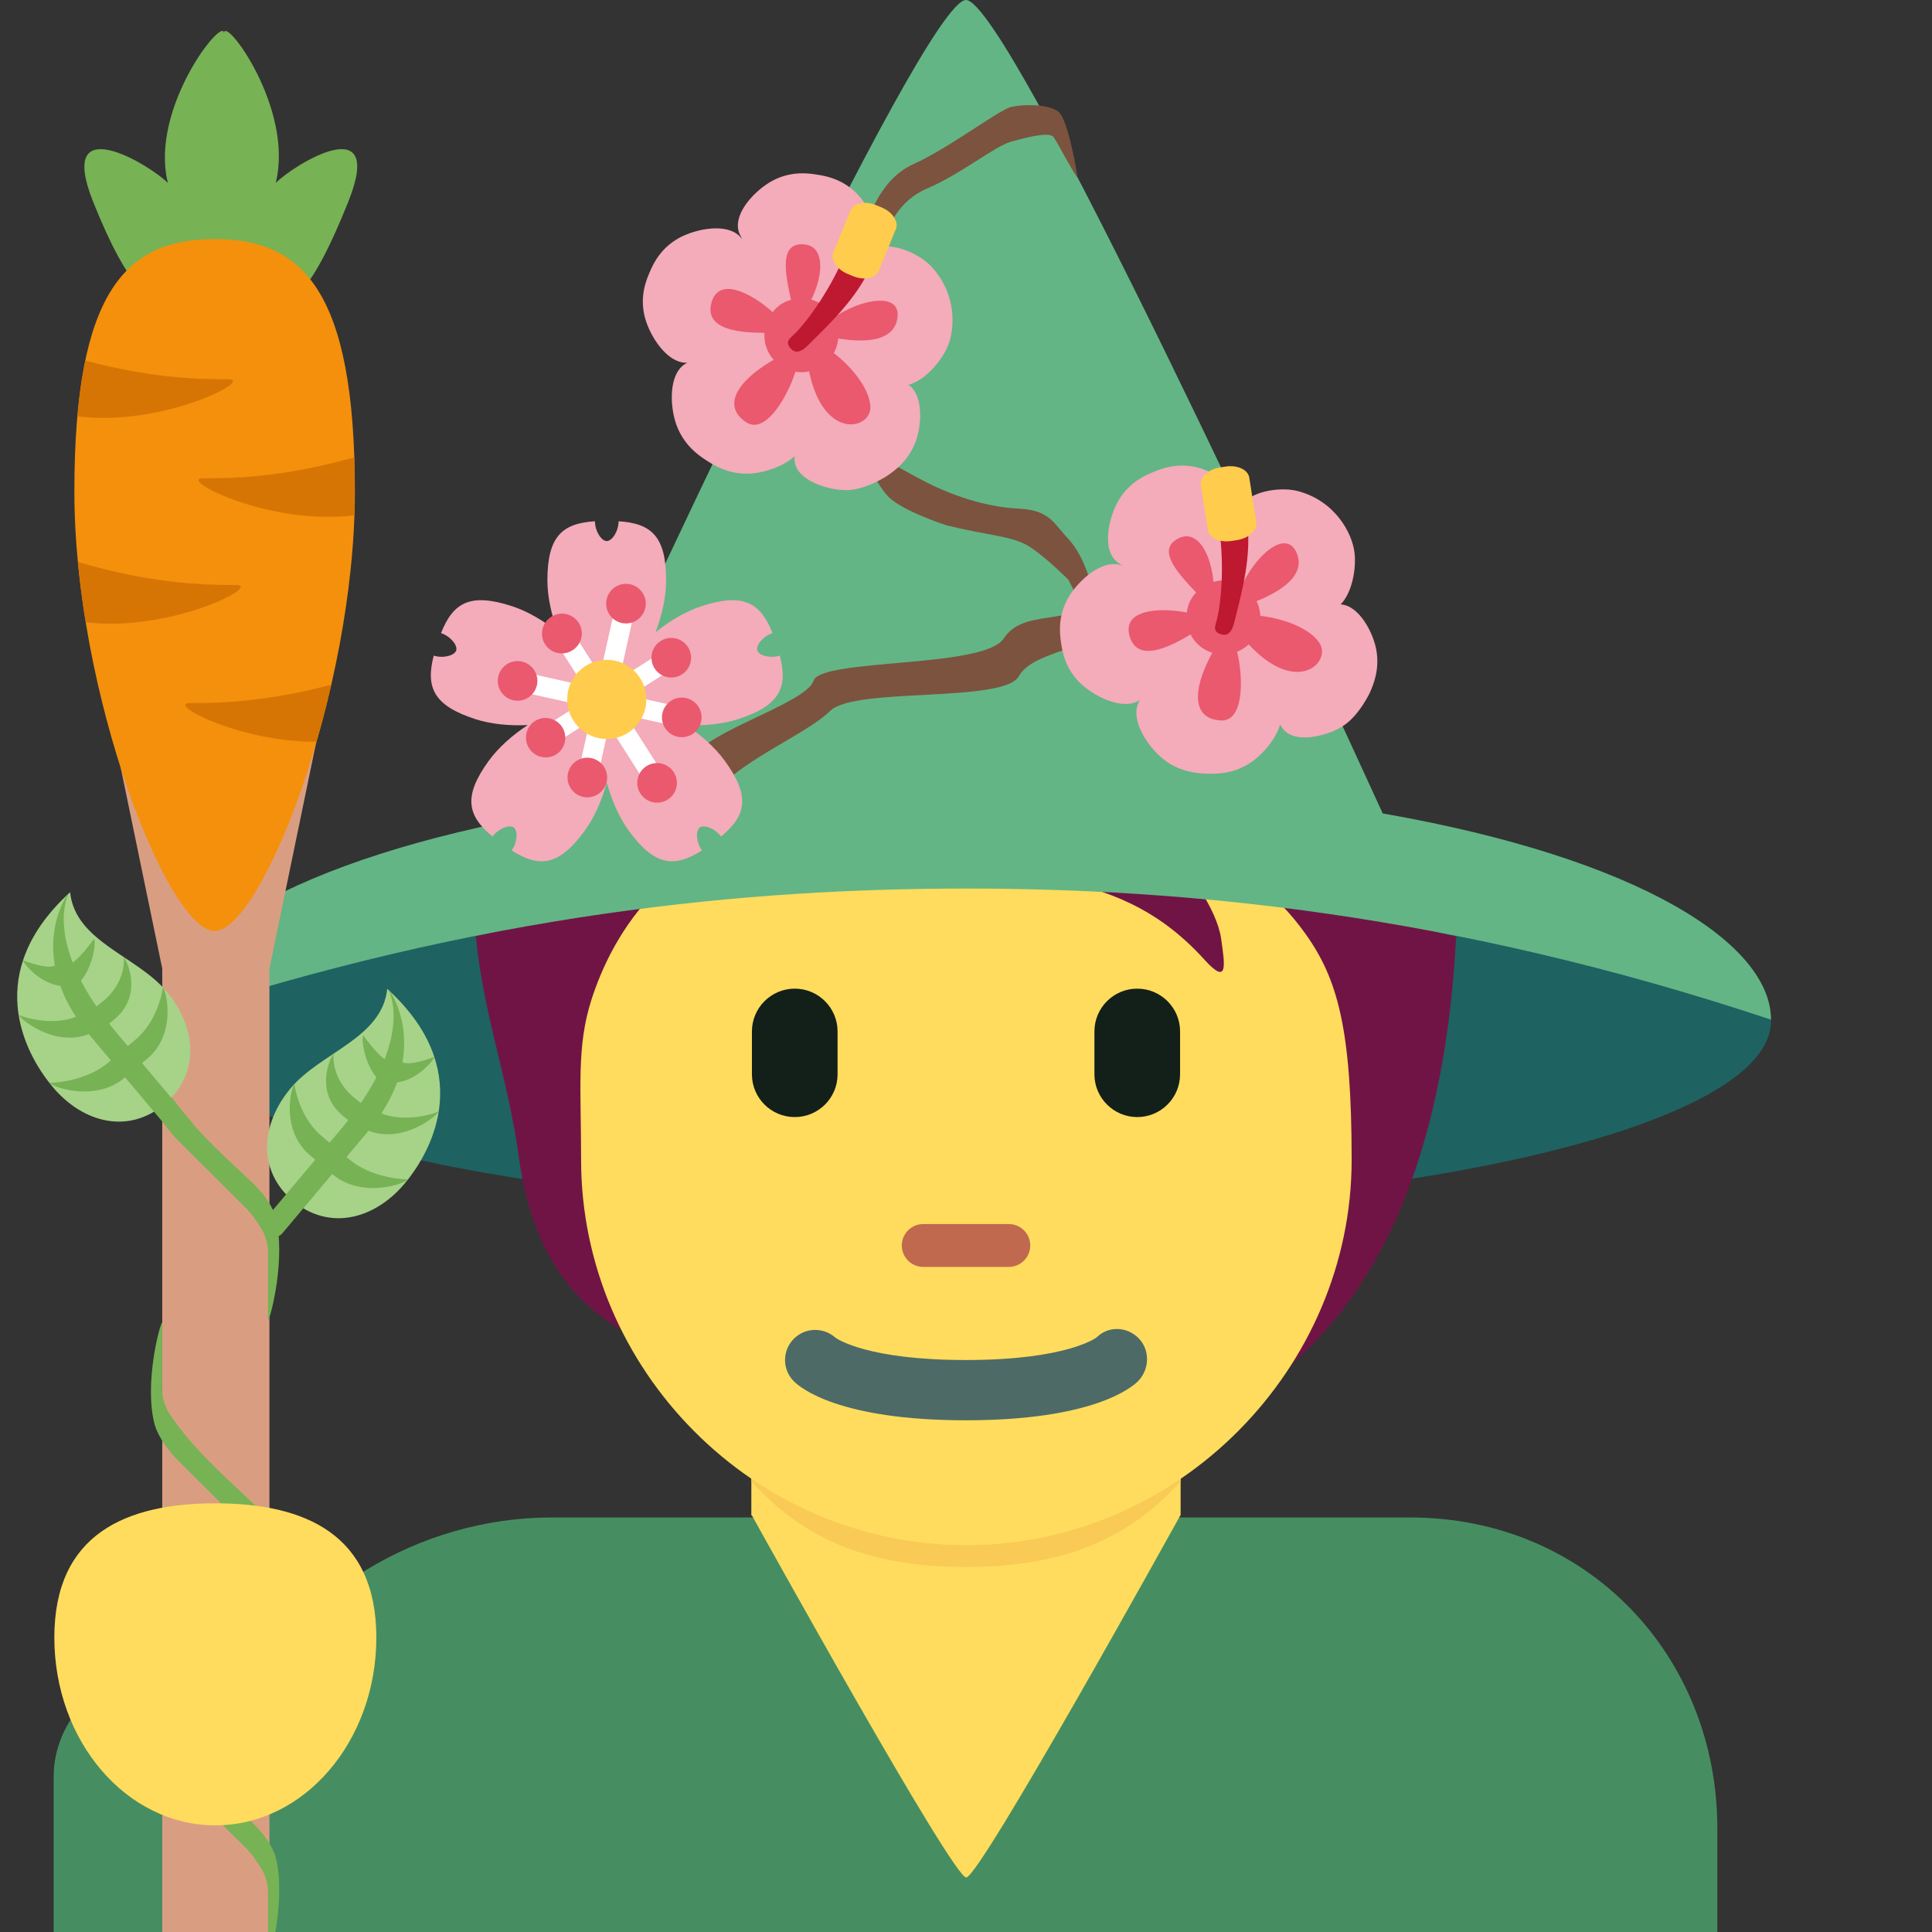 <svg width="640" height="640" fill="none" xmlns="http://www.w3.org/2000/svg">
  <rect width="100%" height="100%" fill="#333333" stroke="none"/>
  <path d="M320 400.942c147.276 0 266.667-28.088 266.667-62.738 0-34.649-119.391-62.737-266.667-62.737-147.276 0-266.667 28.088-266.667 62.737 0 34.65 119.391 62.738 266.667 62.738z" fill="#1E6262"/>
  <path d="M467.129 502.684H182.684c-44.195 0-84.87 25.654-102.435 61.316-6.542-7.378-16.125-11.004-26.916-11.004-19.555 0-35.555 16.622-35.555 35.52V640h551.111v-34.329c0-56.871-42.862-102.987-101.76-102.987z" fill="#468E61"/>
  <path d="M319.68 241.013c-46.4 0-100.515 56.854-162.044 69.067 2.542 26.649 10.613 46.56 14.257 73.369 5.992 44.035 30.756 58.133 50.543 64.018 28.48 37.617 58.755 36.017 109.582 36.017 97.475 0 144.711-64.16 150.347-173.28-61.796-12.302-116.125-69.191-162.685-69.191z" fill="#701446"/>
  <path d="M248.889 444.444v57.494c0 .071.195.124.267.195 2.346 4.214 66.435 119.805 70.915 119.805 4.498 0 68.516-115.591 70.845-119.805.071-.071.177-.124.177-.195v-57.494H248.889z" fill="#FFDC5D"/>
  <path d="M248.889 490.631c19.822 22.382 44.391 28.445 71.111 28.445 26.702 0 51.271-6.081 71.111-28.445v-56.889H248.889v56.889z" fill="#F9CA55"/>
  <path d="M432.267 309.084c-9.6-13.297-21.902-24-48.854-27.804 10.116 4.64 19.805 20.64 21.067 29.476 1.262 8.853 2.525 16-5.475 7.164-32.054-35.431-66.969-21.476-101.583-43.129-24.16-15.129-31.52-31.84-31.52-31.84s-2.951 22.329-39.591 45.067c-10.631 6.595-23.289 21.28-30.329 42.969-5.049 15.591-3.484 29.493-3.484 53.244 0 69.333 57.138 127.627 127.627 127.627 70.488 0 127.626-58.809 127.626-127.627-.018-43.129-4.533-59.982-15.484-75.147z" fill="#FFDC5D"/>
  <path d="M334.187 419.68h-28.356a7.09 7.09 0 01-7.093-7.093 7.09 7.09 0 017.093-7.094h28.356a7.09 7.09 0 017.093 7.094c-.018 3.929-3.182 7.093-7.093 7.093z" fill="#C1694F"/>
  <path d="M458.044 269.458C436.213 221.689 334.098 0 320 0c-14.098 0-116.213 221.689-138.044 269.458-85.69 15.004-128.623 43.342-128.623 68.32C160 302.222 248.89 294.347 320 294.347c71.111 0 160 7.875 266.667 43.431 0-24.978-42.934-53.316-128.623-68.32z" fill="#63B585"/>
  <path d="M269.5 225.5c-2.5 7.5-35 16.5-40 25.5s1 24.5 6.5 13.5 31-21 39-29 57.5-2.5 62.5-11.5 27.5-9 28-17.5 0-16-5.5-7.5-21 2.5-27.5 12.5-60.5 6.5-63 14z" fill="#7C533E"/>
  <path d="M284.331 133.824c-.393 1.236.52 20.385 9.889 30.676 4.766 4.852 19.28 9.5 19.28 9.5 13.247 3.317 21 3.461 26.5 6.5s13.908 11.547 13.908 11.547l10.027 19.356c.392-1.236-.658-22.612-10.027-32.903-4.766-4.852-5.908-9.5-16.408-10s-22.539-4.167-34-10.5c-4.734-2.616-9.28-5.085-9.28-5.085l-9.889-19.091zM302.5 54.408c-12 5.408-15.5 20.5-15.5 20.5l6 4.5s2.5-12 14-16.908c11.5-4.908 22.5-14.092 28-15.592s12.629-3.327 14-1.5c1.371 1.828 5.5 10.092 8 13.592 0 0-3-19.592-6.5-22.092S339 34.5 335 35.408c-4 .908-20.5 13.592-32.5 19z" fill="#7C533E"/>
  <path d="M244.588 238.201c13.757-4.468 16.477-10.43 13.737-21.031-3.121 1.01-6.9-.003-7.447-1.697-.551-1.682 1.904-4.73 5.025-5.746-4.009-10.184-9.716-13.403-23.473-8.939-5.264 1.711-10.613 4.891-15.258 8.637 2.124-5.575 3.495-11.646 3.495-17.182 0-14.462-4.829-18.896-15.757-19.562 0 3.278-2.137 6.556-3.91 6.556-1.773 0-3.914-3.278-3.914-6.556-10.928.666-15.753 5.1-15.753 19.562 0 5.536 1.367 11.607 3.494 17.179-4.641-3.743-9.994-6.92-15.258-8.631-13.757-4.471-19.463-1.248-23.475 8.939 3.117 1.016 5.575 4.058 5.028 5.746-.547 1.688-4.327 2.707-7.444 1.698-2.743 10.597-.016 16.559 13.734 21.027 5.264 1.707 11.462 2.284 17.418 1.983-4.995 3.258-9.669 7.365-12.924 11.842-8.503 11.702-7.201 18.126 1.249 25.088 1.927-2.651 5.582-4.048 7.021-3.005 1.435 1.039 1.239 4.952-.689 7.604 9.231 5.884 15.743 5.13 24.243-6.565 3.255-4.478 5.713-10.197 7.27-15.953 1.557 5.759 4.018 11.475 7.27 15.953 8.503 11.701 15.012 12.449 24.246 6.565-1.924-2.655-2.128-6.562-.689-7.608 1.433-1.039 5.091.351 7.021 3.006 8.447-6.959 9.745-13.383 1.249-25.085-3.255-4.477-7.932-8.584-12.924-11.842 5.952.301 12.147-.276 17.415-1.983zM201 236.66c-.531-.957-1.157-1.763-1.927-2.324-.767-.56-1.731-.905-2.806-1.118.747-.799 1.321-1.645 1.616-2.55.295-.901.327-1.924.193-3.012.99.462 1.973.747 2.924.747.95 0 1.934-.285 2.93-.75-.134 1.088-.101 2.111.194 3.012.295.905.868 1.75 1.612 2.55-1.072.213-2.035.557-2.802 1.118-.774.564-1.403 1.37-1.934 2.327z" fill="#F4ABBA"/>
  <path d="M197.05 231.245a3.274 3.274 0 01-3.91 2.491l-19.201-4.267a3.277 3.277 0 111.422-6.399l19.198 4.268a3.273 3.273 0 012.491 3.907zm3.199.715a3.277 3.277 0 013.911-2.491l19.198 4.267a3.279 3.279 0 012.491 3.911 3.28 3.28 0 01-3.91 2.488l-19.198-4.268a3.273 3.273 0 01-2.492-3.907z" fill="#fff"/>
  <path d="M200.25 231.96a3.276 3.276 0 01-4.524-1.01l-10.557-16.589a3.273 3.273 0 011.006-4.523 3.274 3.274 0 014.523 1.006l10.561 16.593a3.281 3.281 0 01-1.009 4.523zm2.612 4.104a3.275 3.275 0 014.523 1.006l10.565 16.592a3.28 3.28 0 01-5.537 3.52l-10.557-16.592a3.286 3.286 0 011.006-4.526z" fill="#fff"/>
  <path d="M200.961 228.761a3.278 3.278 0 01-2.488-3.911l4.268-19.198a3.27 3.27 0 013.907-2.487 3.274 3.274 0 012.488 3.91l-4.265 19.198a3.278 3.278 0 01-3.91 2.488zm-.711 3.199a3.272 3.272 0 012.487 3.907l-4.261 19.198a3.28 3.28 0 01-6.405-1.419l4.271-19.198a3.272 3.272 0 013.908-2.488z" fill="#fff"/>
  <path d="M200.25 231.956a3.274 3.274 0 011.006-4.523l16.592-10.558a3.274 3.274 0 014.523 1.007 3.273 3.273 0 01-1.006 4.523l-16.592 10.558a3.271 3.271 0 01-4.523-1.007z" fill="#fff"/>
  <path d="M200.249 231.957a3.28 3.28 0 01-1.006 4.526l-16.592 10.561a3.279 3.279 0 01-3.52-5.533l16.592-10.561a3.282 3.282 0 014.526 1.007z" fill="#fff"/>
  <path d="M214.15 253.8a6.566 6.566 0 019.054 2.012 6.561 6.561 0 01-2.013 9.054 6.56 6.56 0 01-9.053-2.013 6.562 6.562 0 012.012-9.053zm-24.458-38.432a6.555 6.555 0 11-7.038-11.059 6.557 6.557 0 019.05 2.009 6.556 6.556 0 01-2.012 9.05zm6.293 35.787a6.572 6.572 0 014.982 7.827 6.561 6.561 0 01-7.824 4.979 6.558 6.558 0 012.842-12.806zm9.954-44.791a6.553 6.553 0 01-4.975-7.821 6.558 6.558 0 017.821-4.979 6.558 6.558 0 014.979 7.821 6.562 6.562 0 01-7.825 4.979zm-19.709 34.515a6.568 6.568 0 01-2.012 9.056 6.56 6.56 0 01-7.044-11.066 6.568 6.568 0 019.056 2.01zm30.611-19.48a6.555 6.555 0 1111.063-7.037 6.56 6.56 0 01-2.009 9.049 6.559 6.559 0 01-9.054-2.012zm2.606 14.829a6.563 6.563 0 017.824-4.983 6.562 6.562 0 014.979 7.824 6.557 6.557 0 01-7.824 4.976c-3.537-.78-5.762-4.284-4.979-7.817zm-41.595-9.247a6.556 6.556 0 01-7.821 4.979 6.563 6.563 0 01-4.979-7.824 6.558 6.558 0 017.821-4.979 6.561 6.561 0 014.979 7.824z" fill="#EA596E"/>
  <path d="M201 244.792c7.241 0 13.111-5.87 13.111-13.111 0-7.241-5.87-13.111-13.111-13.111-7.241 0-13.111 5.87-13.111 13.111 0 7.241 5.87 13.111 13.111 13.111z" fill="#FFCC4D"/>
  <g clip-path="url(#clip0)">
    <path d="M453.789 229.434c1.157-2.613 3.245-7.535 2.174-13.93-1.028-6.041-5.845-14.999-11.852-15.285 3.877-3.975 5.221-12.003 4.583-17.189-.811-6.595-6.45-16.989-18.573-20.304-5.475-1.497-14.721-.308-18.637 4.188-1.198-5.851-9.467-10.821-15.179-12.141-6.447-1.49-11.455.446-14.092 1.527l.015-.01-.133.053-.124.053c-2.639 1.098-7.549 3.223-11.095 8.807-3.646 5.767-6.32 17.515-.212 21.397.4.255.868.556 1.375.887-6.54-3.008-15.347 5.129-18.515 11.142-3.102 5.89-2.461 11.216-2.07 14.04l-.003-.016c.008.04.019.095.018.138.004.041.023.094.021.139.414 2.821 1.269 8.104 5.889 12.903 4.549 4.716 14.695 9.878 20.288 6.014-4.014 5.927 2.632 15.863 8.145 19.978 5.44 4.067 10.969 4.356 13.907 4.458l-.019.001c.049-.004.101-.002.146 0l.145.003c2.939.085 8.459.149 14.149-3.558 3.908-2.558 8.499-7.751 9.931-12.753l.357.635c3.375 6.089 14.662 3.543 20.321-.027 5.488-3.452 9.023-11.116 9.04-11.15z" fill="#F4ABBA"/>
    <path d="M437.067 212.977c-3.59-5.391-13.104-8.27-19.58-8.953a12.283 12.283 0 00-1.232-4.89c6.249-2.513 16.576-7.84 13.336-15.8-3.45-8.473-13.651.66-18.177 10.621-.187-.107-.343-.247-.537-.347-2.871-1.473-6.047-1.673-8.926-.862-.655-8.441-4.969-17.657-11.512-14.423-7.07 3.497-1.325 10.543 5.821 17.938-.729.796-1.4 1.659-1.916 2.665-.659 1.284-1.021 2.633-1.199 3.986-8.217-1.612-21.499-1.36-18.961 7.745 2.658 9.537 14.389 2.979 20.203-.497 1.132 2.197 2.912 4.082 5.279 5.297.634.325 1.284.556 1.94.761-7.251 13.371-6.158 22.005 2.851 22.436 7.973.38 7.276-15.127 5.343-22.761a12.196 12.196 0 003.848-2.442c16.065 17.301 27.597 5.796 23.419-.474z" fill="#EA596E"/>
    <path d="M403.696 209.791c-1.913-.982-1.07-2.549-.537-4.725 1.73-7.06 2.414-21.214.288-32.467a4.751 4.751 0 019.335-1.765c2.336 12.361-1.511 25.578-3.851 35.116-.627 2.547-1.647 4.853-4.194 4.226a4.71 4.71 0 01-1.041-.385z" fill="#BE1931"/>
    <path d="M416.159 173.005c.414 2.647-2.435 5.292-6.365 5.909l-1.839.291c-3.931.613-7.455-1.032-7.869-3.679l-2.312-14.773c-.414-2.647 2.435-5.293 6.363-5.907l1.84-.29c3.928-.615 7.452 1.03 7.866 3.677l2.316 14.772z" fill="#FFCC4D"/>
  </g>
  <g clip-path="url(#clip1)">
    <path d="M294.107 157.479c2.342-1.637 6.676-4.768 9.069-10.794 2.246-5.702 2.76-15.859-2.232-19.213 5.375-1.395 10.679-7.569 12.817-12.336 2.719-6.064 3.273-17.876-5.386-26.986-3.91-4.114-12.436-7.882-18.114-6.061 2.003-5.626-2.501-14.159-6.706-18.243-4.745-4.612-10.032-5.547-12.848-5.987h.018l-.141-.025-.134-.017c-2.826-.426-8.127-1.149-14.051 1.794-6.105 3.047-14.472 11.716-11.254 18.2.21.424.455.924.717 1.47-4.04-5.958-15.787-3.553-21.609-.048-5.702 3.435-7.91 8.324-9.037 10.942l.006-.014a.795.795 0 01-.056.127c-.018.037-.029.092-.054.13-1.106 2.628-3.109 7.591-1.639 14.088 1.452 6.39 7.463 16.058 14.248 15.645-6.502 2.995-5.956 14.936-3.368 21.31 2.55 6.295 7.132 9.404 9.593 11.011l-.017-.008c.043.022.087.05.125.075l.122.078c2.471 1.593 7.161 4.505 13.949 4.277 4.667-.166 11.283-2.234 15.097-5.773l-.023.728c-.263 6.956 10.713 10.619 17.403 10.493 6.481-.114 13.473-4.843 13.505-4.863z" fill="#F4ABBA"/>
    <path d="M288.314 134.744c-.282-6.471-6.932-13.858-12.121-17.794a12.278 12.278 0 001.477-4.821c6.647 1.083 18.241 1.868 19.587-6.619 1.433-9.036-12.022-6.5-21.049-.318-.105-.189-.166-.389-.281-.575-1.694-2.747-4.308-4.561-7.192-5.357 3.809-7.561 4.886-17.68-2.386-18.299-7.86-.666-6.59 8.335-4.302 18.361-1.036.305-2.056.696-3.018 1.289-1.229.758-2.237 1.725-3.09 2.791-6.197-5.632-17.692-12.29-20.232-3.185-2.661 9.536 10.771 9.995 17.544 10.029-.168 2.466.38 5.001 1.776 7.265.374.606.812 1.14 1.267 1.656-13.124 7.688-16.657 15.642-9.171 20.672 6.626 4.452 14.054-9.178 16.351-16.711 1.501.25 3.037.225 4.556-.098 4.793 23.117 20.615 19.241 20.284 11.714z" fill="#EA596E"/>
    <path d="M261.408 114.748c-1.129-1.83.404-2.735 1.986-4.321 5.134-5.145 13.043-16.903 17.048-27.633a4.75 4.75 0 118.901 3.32c-4.398 11.788-14.53 21.106-21.468 28.057-1.855 1.854-3.921 3.3-5.775 1.445a4.662 4.662 0 01-.692-.868z" fill="#BE1931"/>
    <path d="M291.109 89.72c-1.015 2.48-4.822 3.269-8.504 1.763l-1.725-.703c-3.681-1.51-5.844-4.74-4.829-7.22l5.667-13.838c1.016-2.48 4.822-3.268 8.502-1.76l1.724.703c3.679 1.507 5.843 4.737 4.827 7.217l-5.662 13.839z" fill="#FFCC4D"/>
  </g>
  <g clip-path="url(#clip2)">
    <path d="M89.25 640h-35.5V320.861L36 235h71l-17.75 85.861V640z" fill="#D99E82"/>
    <path d="M53.751 544c-.917.917-6.086 20.552-2.5 34 2 6.5 8.208 12.272 8.208 12.272L82 612.706c2.322 2.829 1.251 1.294 4.251 5.794 3 4.5 2.5 9.201 2.5 9.201V649.5c.917-.917 6.086-21.052 2.5-34.5-2-6.5-8.5-12-8.5-12-9.446-8.916-19.237-17.605-26.5-28.5-3-4.5-2.5-9-2.5-9V544zM53.751 438c-.917.917-6.086 20.552-2.5 34 2 6.5 8.208 12.272 8.208 12.272L82 506.706c2.323 2.829 1.252 1.294 4.252 5.794s2.5 9.201 2.5 9.201V543.5c.917-.917 6.086-21.052 2.5-34.5-2-6.5-8.5-12-8.5-12-9.446-8.916-19.237-17.605-26.5-28.5-3-4.5-2.5-9-2.5-9V438zM53.751 332c-.917.917-6.086 20.552-2.5 34 2 6.5 8.208 12.272 8.208 12.272L82 400.706c2.322 2.829 1.251 1.294 4.251 5.794 3 4.5 2.5 9.201 2.5 9.201V437.5c.917-.917 6.086-21.052 2.5-34.5-2-6.5-8.5-12-8.5-12-9.446-8.916-19.237-17.605-26.5-28.5-3-4.5-2.5-9-2.5-9V332z" fill="#77B255"/>
    <g clip-path="url(#clip3)">
      <path d="M91.332 60.608c6.19-24.779-17.135-55.75-17.135-49.557 0-6.194-24.778 24.778-18.58 49.557-6.194-6.194-37.166-24.779-24.774 6.193 12.387 30.977 18.58 30.977 24.774 37.17 6.193 6.194 18.585-6.198 18.585-6.198s11.296 12.392 17.494 6.194c6.193-6.194 11.301-6.194 23.688-37.161 12.387-30.977-17.858-12.392-24.052-6.198z" fill="#77B255"/>
      <path d="M117.557 162.818c0 66.71-30.972 145.565-46.46 145.565-15.489 0-46.456-78.86-46.46-145.565 0-66.71 17.38-83.626 46.46-83.63 29.079.004 46.46 16.92 46.46 83.63z" fill="#F4900C"/>
      <path d="M75.59 125.644c-8.515 0-24.331-.066-47.296-6.194-1.144 5.454-2.028 11.586-2.633 18.471 28.103 3.548 58.86-12.282 49.93-12.277zm2.572 68.142c-9.12 0-26.632-.088-52.348-7.626a302.656 302.656 0 002.585 19.929c28.05 3.461 58.663-12.303 49.763-12.303zm39.202-42.277c-24.48 6.889-41.174 6.92-50.035 6.925-8.944-.009 21.932 15.869 50.07 12.251.092-2.633.083-15.563-.035-19.176zm-12.523 94.203a336.886 336.886 0 004.897-18.887c-22.68 5.992-38.335 6.071-46.789 6.071-8.081-.005 16.351 12.969 41.892 12.816z" fill="#D67503"/>
    </g>
    <g clip-path="url(#clip4)">
      <path d="M134.006 392.119c10-11.889 23.053-38.338-5.727-64.555-1.708 16.372-21.953 20.974-31.95 32.866-10.003 11.889-11.16 27.374.73 37.376 11.89 10 26.945 6.205 36.947-5.687z" fill="#A6D388"/>
      <path d="M133.31 351.908c2.416-13.706-3.625-23.162-4.618-23.997 0 0 4.543 7.947-1.272 22.927-2.829-1.853-7.087-7.877-7.087-7.877-.652 1.274.278 8.958 4.348 13.908-1.384 2.67-3.085 5.518-5.155 8.535l-2.063-1.672c-8.012-6.467-6.96-14.694-6.96-14.694-1.22 1.511-6.466 12.891 3.339 20.82l1.511 1.219a119.09 119.09 0 01-2.489 3.065l-3.695 4.394-2.53-2.125c-7.885-6.634-9.097-17.333-9.097-17.333-1.253 1.487-4.496 15.504 5.149 23.616l1.746 1.471-16.569 19.694c-1.252 1.487-.937 3.808.547 5.056 1.487 1.251 3.825 1.161 5.075-.325l16.566-19.697.14.118c9.648 8.112 23.698 3.186 24.95 1.696 0 0-11.549-.033-19.434-6.668l-.921-.772 6.995-8.316c.114-.135.211-.267.324-.402 10.946 4.396 22.375-4.639 23.208-6.316 0 0-10.049 4.094-18.969.58 2.324-3.562 4.01-6.998 5.182-10.264 6.528-.747 11.951-6.995 12.336-8.431 0 0-6.394 2.559-9.71 2.015l-.847-.225z" fill="#77B255"/>
    </g>
    <g clip-path="url(#clip5)">
      <path d="M17.496 360.119c-10-11.889-23.053-38.338 5.727-64.555 1.708 16.372 21.954 20.974 31.951 32.866 10.002 11.889 11.159 27.374-.731 37.376-11.89 10-26.945 6.205-36.947-5.687z" fill="#A6D388"/>
      <path d="M18.192 319.908c-2.415-13.706 3.625-23.162 4.618-23.997 0 0-4.543 7.947 1.272 22.927 2.83-1.853 7.087-7.877 7.087-7.877.652 1.274-.277 8.958-4.348 13.908 1.384 2.67 3.085 5.518 5.155 8.535l2.063-1.672c8.012-6.467 6.96-14.694 6.96-14.694 1.22 1.511 6.466 12.891-3.339 20.82l-1.51 1.219a119.066 119.066 0 002.488 3.065l3.696 4.394 2.529-2.125c7.885-6.634 9.097-17.333 9.097-17.333 1.253 1.487 4.497 15.504-5.148 23.616l-1.746 1.471 16.568 19.694c1.252 1.487.938 3.808-.547 5.056-1.487 1.251-3.825 1.161-5.075-.325l-16.566-19.697-.14.118c-9.647 8.112-23.698 3.186-24.95 1.696 0 0 11.549-.033 19.434-6.668l.922-.772-6.996-8.316c-.114-.135-.21-.267-.324-.402-10.946 4.396-22.375-4.639-23.208-6.316 0 0 10.05 4.094 18.97.58-2.325-3.562-4.01-6.998-5.183-10.264-6.528-.747-11.95-6.995-12.335-8.431 0 0 6.393 2.559 9.709 2.015l.847-.225z" fill="#77B255"/>
    </g>
  </g>
  <path d="M124.667 542.444c0 34.365-23.876 62.223-53.334 62.223-29.457 0-53.333-27.858-53.333-62.223C18 508.08 41.876 498 71.333 498c29.458 0 53.334 10.08 53.334 44.444z" fill="#FFDC5D"/>
  <path d="M263.271 370.044c-7.84 0-14.187-6.346-14.187-14.186v-14.169c0-7.822 6.347-14.187 14.187-14.187 7.822 0 14.187 6.347 14.187 14.187v14.187c0 7.822-6.347 14.168-14.187 14.168zm113.458 0c-7.822 0-14.187-6.346-14.187-14.186v-14.169c0-7.822 6.347-14.187 14.187-14.187 7.822 0 14.187 6.347 14.187 14.187v14.187c-.018 7.822-6.365 14.168-14.187 14.168z" fill="#131F19"/>
  <path d="M319.947 470.489c-41.938 0-54.827-10.738-56.96-12.907-3.911-3.893-3.911-10.222 0-14.115 3.769-3.769 9.813-3.876 13.742-.356.782.569 10.969 7.413 43.218 7.413 33.529 0 43.182-7.395 43.289-7.466 3.893-3.876 10.026-3.698 13.92.231 3.893 3.893 3.68 10.4-.214 14.293-2.186 2.169-15.057 12.907-56.995 12.907z" fill="#4D6A67"/>
  <defs>
    <clipPath id="clip0">
      <path fill="#fff" transform="rotate(27.171 -89.797 851.797)" d="M0 0h114v114H0z"/>
    </clipPath>
    <clipPath id="clip1">
      <path fill="#fff" transform="rotate(58.335 105.473 268.965)" d="M0 0h114v114H0z"/>
    </clipPath>
    <clipPath id="clip2">
      <path fill="#fff" d="M0 0h640v640H0z"/>
    </clipPath>
    <clipPath id="clip3">
      <path fill="#fff" transform="rotate(-45 148.343 180.24)" d="M0 0h223v223H0z"/>
    </clipPath>
    <clipPath id="clip4">
      <path fill="#fff" transform="rotate(-94.934 225.151 172.36)" d="M0 0h79v79H0z"/>
    </clipPath>
    <clipPath id="clip5">
      <path fill="#fff" transform="scale(1 -1) rotate(85.066 246.192 -146.854)" d="M0 0h79v79H0z"/>
    </clipPath>
  </defs>
</svg>

